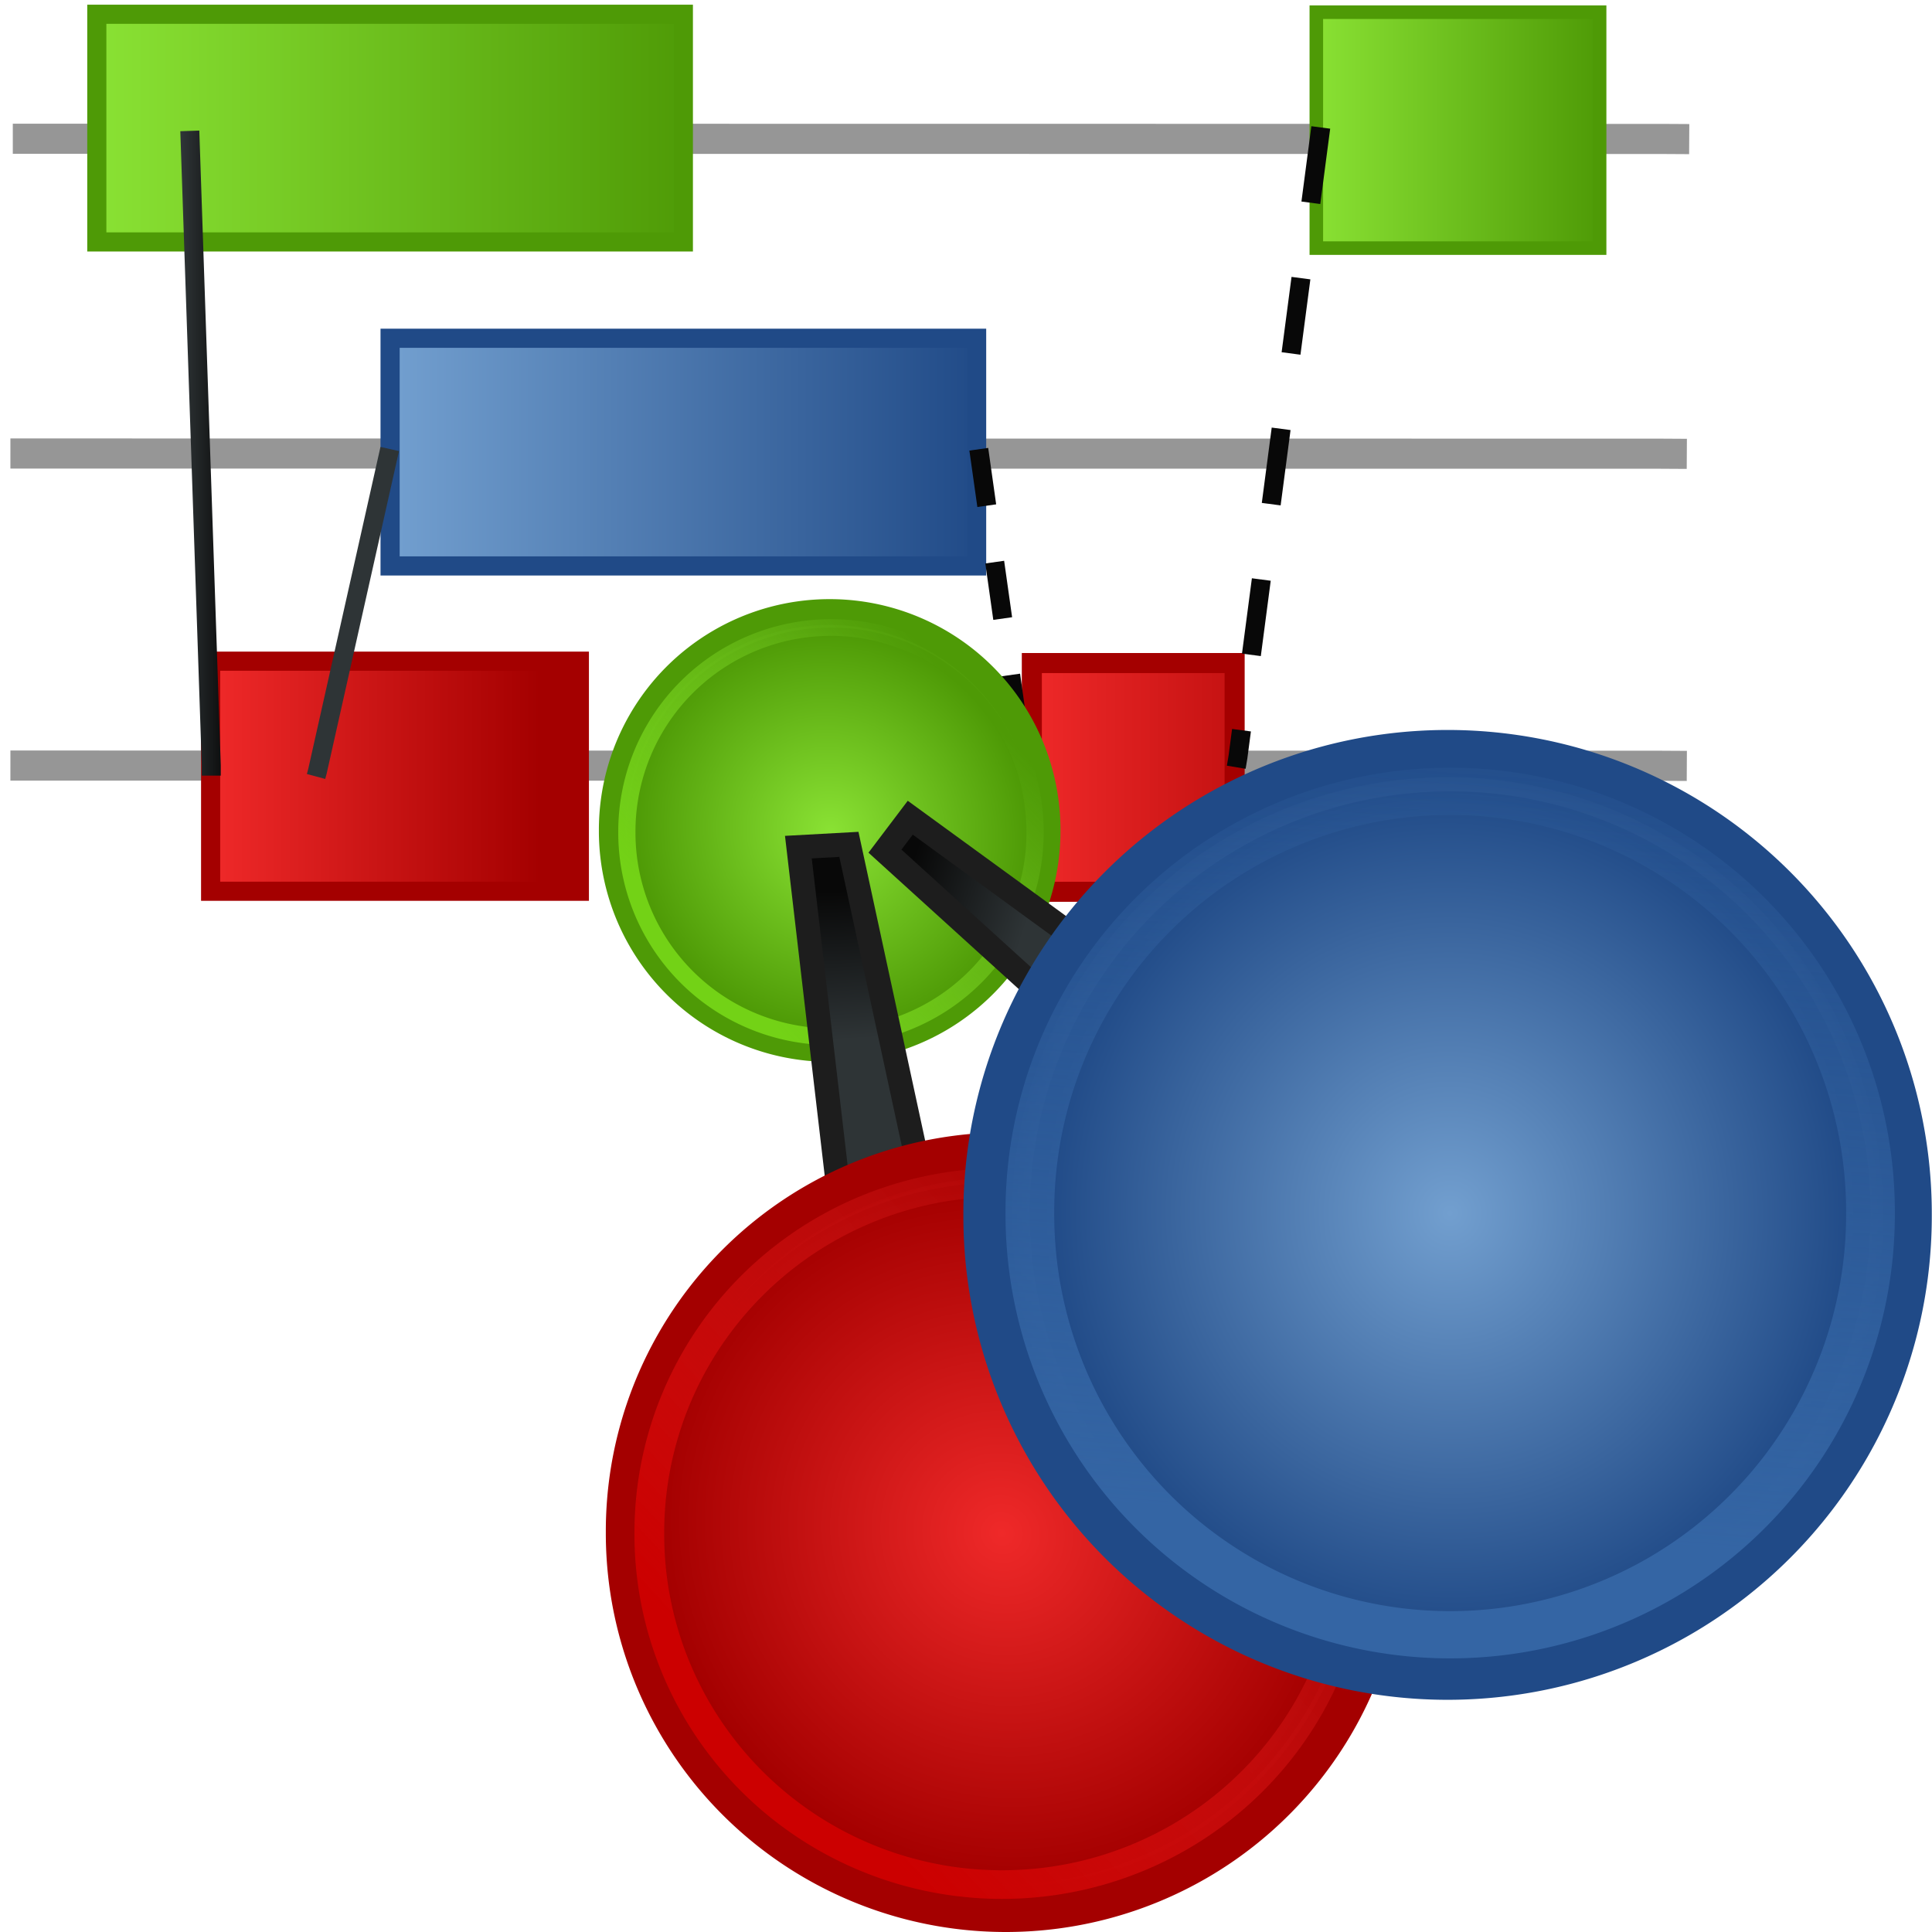 <?xml version="1.0" encoding="UTF-8" standalone="no"?>
<!-- Created with Inkscape (http://www.inkscape.org/) -->
<svg
   xmlns:svg="http://www.w3.org/2000/svg"
   xmlns="http://www.w3.org/2000/svg"
   xmlns:xlink="http://www.w3.org/1999/xlink"
   version="1.0"
   width="406.767"
   height="406.767"
   id="svg2">
  <defs
     id="defs4">
    <linearGradient
       id="linearGradient3300">
      <stop
         id="stop3302"
         style="stop-color:#7e8c91;stop-opacity:1"
         offset="0" />
      <stop
         id="stop3304"
         style="stop-color:#969696;stop-opacity:1"
         offset="1" />
    </linearGradient>
    <linearGradient
       id="linearGradient3269">
      <stop
         id="stop3271"
         style="stop-color:#cc0000;stop-opacity:1"
         offset="0" />
      <stop
         id="stop3273"
         style="stop-color:#a40000;stop-opacity:1"
         offset="1" />
    </linearGradient>
    <linearGradient
       id="linearGradient3263">
      <stop
         id="stop3265"
         style="stop-color:#cc0000;stop-opacity:1"
         offset="0" />
      <stop
         id="stop3267"
         style="stop-color:#ef2929;stop-opacity:0"
         offset="1" />
    </linearGradient>
    <linearGradient
       id="linearGradient3257">
      <stop
         id="stop3259"
         style="stop-color:#ef2929;stop-opacity:1"
         offset="0" />
      <stop
         id="stop3261"
         style="stop-color:#a40000;stop-opacity:1"
         offset="1" />
    </linearGradient>
    <linearGradient
       id="linearGradient3379">
      <stop
         id="stop3381"
         style="stop-color:#4e9a06;stop-opacity:1"
         offset="0" />
      <stop
         id="stop3383"
         style="stop-color:#4e9a06;stop-opacity:0"
         offset="1" />
    </linearGradient>
    <linearGradient
       id="linearGradient3309">
      <stop
         id="stop3311"
         style="stop-color:#73d216;stop-opacity:1"
         offset="0" />
      <stop
         id="stop3313"
         style="stop-color:#8ae234;stop-opacity:0"
         offset="1" />
    </linearGradient>
    <linearGradient
       id="linearGradient3281">
      <stop
         id="stop3283"
         style="stop-color:#3465a4;stop-opacity:1"
         offset="0" />
      <stop
         id="stop3285"
         style="stop-color:#3465a4;stop-opacity:0"
         offset="1" />
    </linearGradient>
    <linearGradient
       id="linearGradient3211">
      <stop
         id="stop3213"
         style="stop-color:#2e3436;stop-opacity:1"
         offset="0" />
      <stop
         id="stop3215"
         style="stop-color:#080808;stop-opacity:1"
         offset="1" />
    </linearGradient>
    <linearGradient
       id="linearGradient3195">
      <stop
         id="stop3197"
         style="stop-color:#8ae234;stop-opacity:1"
         offset="0" />
      <stop
         id="stop3199"
         style="stop-color:#4e9a06;stop-opacity:1"
         offset="1" />
    </linearGradient>
    <linearGradient
       id="linearGradient3175">
      <stop
         id="stop3177"
         style="stop-color:#729fcf;stop-opacity:1"
         offset="0" />
      <stop
         id="stop3185"
         style="stop-color:#204a87;stop-opacity:1"
         offset="1" />
    </linearGradient>
    <radialGradient
       cx="274.286"
       cy="365.219"
       r="134.286"
       fx="274.286"
       fy="365.219"
       id="radialGradient3183"
       xlink:href="#linearGradient3175"
       gradientUnits="userSpaceOnUse"
       gradientTransform="matrix(0.961,-8.7621346e-2,8.8342186e-2,1.032,-21.612,12.377)" />
    <radialGradient
       cx="274.286"
       cy="365.219"
       r="134.286"
       fx="274.286"
       fy="365.219"
       id="radialGradient3193"
       xlink:href="#linearGradient3195"
       gradientUnits="userSpaceOnUse"
       gradientTransform="matrix(1,0,0,1.032,0,-11.656)" />
    <radialGradient
       cx="274.286"
       cy="365.219"
       r="134.286"
       fx="274.286"
       fy="365.219"
       id="radialGradient3209"
       xlink:href="#linearGradient3195"
       gradientUnits="userSpaceOnUse"
       gradientTransform="matrix(1,0,0,1.032,0,-11.656)" />
    <linearGradient
       x1="183.786"
       y1="373.791"
       x2="183.786"
       y2="332.362"
       id="linearGradient3253"
       xlink:href="#linearGradient3211"
       gradientUnits="userSpaceOnUse"
       gradientTransform="matrix(0.931,-5.1058437e-2,0.125,0.753,66.132,178.021)" />
    <linearGradient
       x1="232.357"
       y1="340.219"
       x2="200.5"
       y2="325.934"
       id="linearGradient3255"
       xlink:href="#linearGradient3211"
       gradientUnits="userSpaceOnUse"
       gradientTransform="matrix(0.746,0,0,0.986,150.756,106.295)" />
    <radialGradient
       cx="274.286"
       cy="365.219"
       r="134.286"
       fx="274.286"
       fy="365.219"
       id="radialGradient3279"
       xlink:href="#linearGradient3175"
       gradientUnits="userSpaceOnUse"
       gradientTransform="matrix(0.961,-8.7621346e-2,8.8342186e-2,1.032,-21.612,12.377)" />
    <linearGradient
       x1="210.983"
       y1="464.038"
       x2="234.733"
       y2="165.752"
       id="linearGradient3287"
       xlink:href="#linearGradient3281"
       gradientUnits="userSpaceOnUse" />
    <radialGradient
       cx="274.286"
       cy="365.219"
       r="134.286"
       fx="274.286"
       fy="365.219"
       id="radialGradient3291"
       xlink:href="#linearGradient3195"
       gradientUnits="userSpaceOnUse"
       gradientTransform="matrix(0.767,-0.594,0.6,0.825,-155.276,226.753)" />
    <linearGradient
       x1="194.918"
       y1="451.448"
       x2="377.236"
       y2="285.458"
       id="linearGradient3315"
       xlink:href="#linearGradient3309"
       gradientUnits="userSpaceOnUse" />
    <radialGradient
       cx="274.286"
       cy="365.219"
       r="134.286"
       fx="274.286"
       fy="365.219"
       id="radialGradient3325"
       xlink:href="#linearGradient3175"
       gradientUnits="userSpaceOnUse"
       gradientTransform="matrix(0.961,-8.7621346e-2,8.8342186e-2,1.032,-21.612,12.377)" />
    <radialGradient
       cx="274.286"
       cy="365.219"
       r="134.286"
       fx="274.286"
       fy="365.219"
       id="radialGradient3327"
       xlink:href="#linearGradient3175"
       gradientUnits="userSpaceOnUse"
       gradientTransform="matrix(0.961,-8.7621346e-2,8.8342186e-2,1.032,-21.612,12.377)" />
    <linearGradient
       x1="210.983"
       y1="464.038"
       x2="234.733"
       y2="165.752"
       id="linearGradient3329"
       xlink:href="#linearGradient3281"
       gradientUnits="userSpaceOnUse" />
    <radialGradient
       cx="274.286"
       cy="365.219"
       r="134.286"
       fx="274.286"
       fy="365.219"
       id="radialGradient3331"
       xlink:href="#linearGradient3195"
       gradientUnits="userSpaceOnUse"
       gradientTransform="matrix(1,0,0,1.032,0,-11.656)" />
    <radialGradient
       cx="274.286"
       cy="365.219"
       r="134.286"
       fx="274.286"
       fy="365.219"
       id="radialGradient3333"
       xlink:href="#linearGradient3195"
       gradientUnits="userSpaceOnUse"
       gradientTransform="matrix(0.767,-0.594,0.6,0.825,-155.276,226.753)" />
    <linearGradient
       x1="194.918"
       y1="451.448"
       x2="377.236"
       y2="285.458"
       id="linearGradient3335"
       xlink:href="#linearGradient3309"
       gradientUnits="userSpaceOnUse" />
    <radialGradient
       cx="274.286"
       cy="365.219"
       r="134.286"
       fx="274.286"
       fy="365.219"
       id="radialGradient3359"
       xlink:href="#linearGradient3195"
       gradientUnits="userSpaceOnUse"
       gradientTransform="matrix(1,0,0,1.032,0,-11.656)" />
    <radialGradient
       cx="274.286"
       cy="365.219"
       r="134.286"
       fx="274.286"
       fy="365.219"
       id="radialGradient3361"
       xlink:href="#linearGradient3195"
       gradientUnits="userSpaceOnUse"
       gradientTransform="matrix(0.767,-0.594,0.6,0.825,-155.276,226.753)" />
    <linearGradient
       x1="194.918"
       y1="451.448"
       x2="377.236"
       y2="285.458"
       id="linearGradient3363"
       xlink:href="#linearGradient3309"
       gradientUnits="userSpaceOnUse" />
    <radialGradient
       cx="274.286"
       cy="365.219"
       r="134.286"
       fx="274.286"
       fy="365.219"
       id="radialGradient3367"
       xlink:href="#linearGradient3175"
       gradientUnits="userSpaceOnUse"
       gradientTransform="matrix(0.961,-8.7621346e-2,8.8342186e-2,1.032,-21.612,12.377)" />
    <linearGradient
       x1="210.983"
       y1="464.038"
       x2="234.733"
       y2="165.752"
       id="linearGradient3369"
       xlink:href="#linearGradient3281"
       gradientUnits="userSpaceOnUse" />
    <radialGradient
       cx="265.64"
       cy="373.056"
       r="134.286"
       fx="265.64"
       fy="373.056"
       id="radialGradient3375"
       xlink:href="#linearGradient3195"
       gradientUnits="userSpaceOnUse"
       gradientTransform="matrix(0.648,-0.743,0.715,0.664,-164.767,326.503)" />
    <linearGradient
       x1="231.556"
       y1="435.011"
       x2="361.346"
       y2="277.03"
       id="linearGradient3385"
       xlink:href="#linearGradient3379"
       gradientUnits="userSpaceOnUse" />
    <radialGradient
       cx="274.286"
       cy="365.219"
       r="134.286"
       fx="274.286"
       fy="365.219"
       id="radialGradient3391"
       xlink:href="#linearGradient3195"
       gradientUnits="userSpaceOnUse"
       gradientTransform="matrix(1,0,0,1.032,0,-11.656)" />
    <radialGradient
       cx="274.286"
       cy="365.219"
       r="134.286"
       fx="274.286"
       fy="365.219"
       id="radialGradient3393"
       xlink:href="#linearGradient3195"
       gradientUnits="userSpaceOnUse"
       gradientTransform="matrix(0.767,-0.594,0.6,0.825,-155.276,226.753)" />
    <linearGradient
       x1="194.918"
       y1="451.448"
       x2="377.236"
       y2="285.458"
       id="linearGradient3395"
       xlink:href="#linearGradient3309"
       gradientUnits="userSpaceOnUse" />
    <radialGradient
       cx="274.286"
       cy="365.219"
       r="134.286"
       fx="274.286"
       fy="365.219"
       id="radialGradient3397"
       xlink:href="#linearGradient3257"
       gradientUnits="userSpaceOnUse"
       gradientTransform="matrix(1,0,0,1.032,0,-11.656)" />
    <radialGradient
       cx="274.286"
       cy="365.219"
       r="134.286"
       fx="274.286"
       fy="365.219"
       id="radialGradient3399"
       xlink:href="#linearGradient3257"
       gradientUnits="userSpaceOnUse"
       gradientTransform="matrix(0.767,-0.594,0.6,0.825,-155.276,226.753)" />
    <linearGradient
       x1="194.918"
       y1="451.448"
       x2="377.236"
       y2="285.458"
       id="linearGradient3401"
       xlink:href="#linearGradient3263"
       gradientUnits="userSpaceOnUse" />
    <radialGradient
       cx="274.286"
       cy="365.219"
       r="134.286"
       fx="274.286"
       fy="365.219"
       id="radialGradient3403"
       xlink:href="#linearGradient3175"
       gradientUnits="userSpaceOnUse"
       gradientTransform="matrix(0.961,-8.7621346e-2,8.8342186e-2,1.032,-21.612,12.377)" />
    <radialGradient
       cx="274.286"
       cy="365.219"
       r="134.286"
       fx="274.286"
       fy="365.219"
       id="radialGradient3405"
       xlink:href="#linearGradient3195"
       gradientUnits="userSpaceOnUse"
       gradientTransform="matrix(0.767,-0.594,0.6,0.825,-155.276,226.753)" />
    <linearGradient
       x1="194.918"
       y1="451.448"
       x2="377.236"
       y2="285.458"
       id="linearGradient3407"
       xlink:href="#linearGradient3309"
       gradientUnits="userSpaceOnUse" />
    <radialGradient
       cx="274.286"
       cy="365.219"
       r="134.286"
       fx="274.286"
       fy="365.219"
       id="radialGradient3409"
       xlink:href="#linearGradient3195"
       gradientUnits="userSpaceOnUse"
       gradientTransform="matrix(1,0,0,1.032,0,-11.656)" />
    <linearGradient
       x1="36.071"
       y1="82.481"
       x2="45.357"
       y2="82.481"
       id="linearGradient3262"
       xlink:href="#linearGradient3211"
       gradientUnits="userSpaceOnUse"
       gradientTransform="matrix(1.051,0,0,1.717,114.045,229.235)" />
    <linearGradient
       x1="18.5"
       y1="38.909"
       x2="138.643"
       y2="38.909"
       id="linearGradient3270"
       xlink:href="#linearGradient3195"
       gradientUnits="userSpaceOnUse"
       gradientTransform="matrix(1.051,0,0,1.717,114.045,227.235)" />
    <linearGradient
       x1="155.899"
       y1="358.96"
       x2="221.185"
       y2="358.96"
       id="linearGradient3278"
       xlink:href="#linearGradient3257"
       gradientUnits="userSpaceOnUse"
       gradientTransform="matrix(1.051,0,0,1.717,-5.247,-171.086)" />
    <linearGradient
       x1="191.613"
       y1="314.674"
       x2="309.756"
       y2="314.674"
       id="linearGradient3286"
       xlink:href="#linearGradient3175"
       gradientUnits="userSpaceOnUse"
       gradientTransform="matrix(1.051,0,0,1.717,-5.247,-169.086)" />
    <linearGradient
       x1="155.899"
       y1="358.96"
       x2="221.185"
       y2="358.96"
       id="linearGradient3290"
       xlink:href="#linearGradient3257"
       gradientUnits="userSpaceOnUse"
       gradientTransform="matrix(1.159,0,0,1.707,150.065,-166.77)" />
    <linearGradient
       x1="18.5"
       y1="38.909"
       x2="138.643"
       y2="38.909"
       id="linearGradient3294"
       xlink:href="#linearGradient3195"
       gradientUnits="userSpaceOnUse"
       gradientTransform="matrix(0.507,0,0,1.779,380.801,225.457)" />
    <linearGradient
       x1="36.071"
       y1="82.481"
       x2="45.357"
       y2="82.481"
       id="linearGradient3298"
       xlink:href="#linearGradient3300"
       gradientUnits="userSpaceOnUse"
       gradientTransform="matrix(0.199,-0.405,3.962,2.0319391e-2,-42.079,386.685)" />
    <linearGradient
       x1="36.071"
       y1="82.481"
       x2="45.357"
       y2="82.481"
       id="linearGradient3308"
       xlink:href="#linearGradient3300"
       gradientUnits="userSpaceOnUse"
       gradientTransform="matrix(0.225,-0.234,4.47,1.1775408e-2,118.565,275.518)" />
    <linearGradient
       x1="36.071"
       y1="82.481"
       x2="45.357"
       y2="82.481"
       id="linearGradient3312"
       xlink:href="#linearGradient3300"
       gradientUnits="userSpaceOnUse"
       gradientTransform="matrix(0.199,-0.405,3.962,2.0319391e-2,-41.575,311.095)" />
    <linearGradient
       x1="36.071"
       y1="82.481"
       x2="45.357"
       y2="82.481"
       id="linearGradient3316"
       xlink:href="#linearGradient3300"
       gradientUnits="userSpaceOnUse"
       gradientTransform="matrix(0.199,-0.405,3.962,2.0319391e-2,-42.079,458.794)" />
    <linearGradient
       x1="36.071"
       y1="82.481"
       x2="45.357"
       y2="82.481"
       id="linearGradient3320"
       xlink:href="#linearGradient3211"
       gradientUnits="userSpaceOnUse"
       gradientTransform="matrix(1.045,0.653,-0.338,2.021,244.154,189.344)" />
    <linearGradient
       x1="36.071"
       y1="82.481"
       x2="45.357"
       y2="82.481"
       id="linearGradient3324"
       xlink:href="#linearGradient3211"
       gradientUnits="userSpaceOnUse"
       gradientTransform="matrix(0.875,0.677,-0.283,2.094,252.029,187.139)" />
    <linearGradient
       x1="36.071"
       y1="82.481"
       x2="45.357"
       y2="82.481"
       id="linearGradient3328"
       xlink:href="#linearGradient3211"
       gradientUnits="userSpaceOnUse"
       gradientTransform="matrix(1.051,0,0,1.717,114.045,229.235)" />
  </defs>
  <g
     transform="translate(-113.542,-230.765)"
     id="layer1">
    <path
       d="M 115.732,391.947 L 463.009,391.99 L 468.688,392.023"
       id="path3314"
       style="fill:none;fill-rule:evenodd;stroke:url(#linearGradient3316);stroke-width:6.338;stroke-linecap:butt;stroke-linejoin:miter;stroke-miterlimit:4;stroke-dasharray:none;stroke-opacity:1" />
    <path
       d="M 116.238,259.976 L 463.514,260.018 L 469.193,260.051"
       id="path3310"
       style="fill:none;fill-rule:evenodd;stroke:url(#linearGradient3312);stroke-width:6.338;stroke-linecap:butt;stroke-linejoin:miter;stroke-miterlimit:4;stroke-dasharray:none;stroke-opacity:1" />
    <path
       d="M 115.732,326.245 L 463.009,326.287 L 468.688,326.321"
       id="path3296"
       style="fill:none;fill-rule:evenodd;stroke:url(#linearGradient3298);stroke-width:6.338;stroke-linecap:butt;stroke-linejoin:miter;stroke-miterlimit:4;stroke-dasharray:none;stroke-opacity:1" />
    <rect
       width="123.491"
       height="47.937"
       x="133.926"
       y="233.766"
       id="rect2446"
       style="fill:url(#linearGradient3270);fill-opacity:1;fill-rule:evenodd;stroke:#4e9a06;stroke-width:4.03;stroke-miterlimit:4;stroke-dasharray:none;stroke-opacity:1" />
    <rect
       width="123.491"
       height="47.937"
       x="195.672"
       y="301.982"
       id="rect2448"
       style="fill:url(#linearGradient3286);fill-opacity:1;fill-rule:evenodd;stroke:#204a87;stroke-width:4.03;stroke-miterlimit:4;stroke-dasharray:none;stroke-opacity:1" />
    <rect
       width="77.633"
       height="48.438"
       x="157.888"
       y="369.972"
       id="rect2452"
       style="fill:url(#linearGradient3278);fill-opacity:1;fill-rule:evenodd;stroke:#a40000;stroke-width:4.03;stroke-miterlimit:4;stroke-dasharray:none;stroke-opacity:1" />
    <path
       d="M 153.504,258.324 L 158.022,391.883 L 158.022,394.073"
       id="path2454"
       style="fill:none;fill-rule:evenodd;stroke:url(#linearGradient3262);stroke-width:4;stroke-linecap:butt;stroke-linejoin:miter;stroke-miterlimit:4;stroke-dasharray:none;stroke-opacity:1" />
    <rect
       width="42.698"
       height="48.157"
       x="330.787"
       y="370.365"
       id="rect3288"
       style="fill:url(#linearGradient3290);fill-opacity:1;fill-rule:evenodd;stroke:#a40000;stroke-width:4.221;stroke-miterlimit:4;stroke-dasharray:none;stroke-opacity:1" />
    <rect
       width="59.645"
       height="49.67"
       x="390.683"
       y="233.334"
       id="rect3292"
       style="fill:url(#linearGradient3294);fill-opacity:1;fill-rule:evenodd;stroke:#4e9a06;stroke-width:2.851;stroke-miterlimit:4;stroke-dasharray:none;stroke-opacity:1" />
    <path
       d="M 195.596,325.299 L 180.378,393.152 L 180.084,394.247"
       id="path3318"
       style="fill:none;fill-rule:evenodd;stroke:url(#linearGradient3320);stroke-width:4;stroke-linecap:butt;stroke-linejoin:miter;stroke-miterlimit:4;stroke-dasharray:none;stroke-opacity:1" />
    <path
       d="M 319.619,325.35 L 328.845,390.695 L 328.958,391.778"
       id="path3322"
       style="fill:none;fill-rule:evenodd;stroke:url(#linearGradient3324);stroke-width:4;stroke-linecap:butt;stroke-linejoin:miter;stroke-miterlimit:4;stroke-dasharray:12, 12;stroke-dashoffset:0;stroke-opacity:1" />
    <path
       d="M 391.619,257.596 L 374.184,390.155 L 373.826,392.303"
       id="path3326"
       style="fill:none;fill-rule:evenodd;stroke:url(#linearGradient3328);stroke-width:4;stroke-linecap:butt;stroke-linejoin:miter;stroke-miterlimit:4;stroke-dasharray:16, 16;stroke-dashoffset:0;stroke-opacity:1" />
    <path
       d="M 408.571,365.219 A 134.286,138.571 0 1 1 140,365.219 A 134.286,138.571 0 1 1 408.571,365.219 z"
       transform="matrix(0.341,0,0,0.331,194.692,284.729)"
       id="path3355"
       style="fill:url(#radialGradient3409);fill-opacity:1;fill-rule:evenodd;stroke:#4e9a06;stroke-width:16.422;stroke-linecap:butt;stroke-linejoin:miter;stroke-miterlimit:4;stroke-dasharray:none;stroke-opacity:1" />
    <path
       d="M 408.571,365.219 A 134.286,138.571 0 1 1 140,365.219 A 134.286,138.571 0 1 1 408.571,365.219 z"
       transform="matrix(0.32,0,0,0.31,200.723,292.739)"
       id="path3357"
       style="fill:url(#radialGradient3405);fill-opacity:1;fill-rule:evenodd;stroke:url(#linearGradient3407);stroke-width:11.329;stroke-linecap:butt;stroke-linejoin:miter;stroke-miterlimit:4;stroke-dasharray:none;stroke-opacity:1" />
    <path
       d="M 281.633,409.123 L 291.219,491.144 L 309.66,489.047 L 292.272,408.539 L 281.633,409.123 z"
       id="path3169"
       style="fill:url(#linearGradient3253);fill-opacity:1;fill-rule:evenodd;stroke:#1d1d1d;stroke-width:5.048;stroke-linecap:butt;stroke-linejoin:miter;stroke-miterlimit:4;stroke-dasharray:none;stroke-opacity:1" />
    <path
       d="M 408.571,365.219 A 134.286,138.571 0 1 1 140,365.219 A 134.286,138.571 0 1 1 408.571,365.219 z"
       transform="matrix(0.591,0,0,0.572,163.205,344.451)"
       id="path3387"
       style="fill:url(#radialGradient3397);fill-opacity:1;fill-rule:evenodd;stroke:#a40000;stroke-width:16.422;stroke-linecap:butt;stroke-linejoin:miter;stroke-miterlimit:4;stroke-dasharray:none;stroke-opacity:1" />
    <path
       d="M 299.864,409.967 L 371.223,474.742 L 378.678,456.436 L 305.19,402.927 L 299.864,409.967 z"
       id="path3173"
       style="fill:url(#linearGradient3255);fill-opacity:1;fill-rule:evenodd;stroke:#1d1d1d;stroke-width:5.144;stroke-linecap:butt;stroke-linejoin:miter;stroke-miterlimit:4;stroke-dasharray:none;stroke-opacity:1" />
    <path
       d="M 408.571,365.219 A 134.286,138.571 0 1 1 140,365.219 A 134.286,138.571 0 1 1 408.571,365.219 z"
       transform="matrix(0.553,0,0,0.532,172.834,359.333)"
       id="path3389"
       style="fill:url(#radialGradient3399);fill-opacity:1;fill-rule:evenodd;stroke:url(#linearGradient3401);stroke-width:11.329;stroke-linecap:butt;stroke-linejoin:miter;stroke-miterlimit:4;stroke-dasharray:none;stroke-opacity:1" />
    <path
       d="M 408.571,365.219 A 134.286,138.571 0 1 1 140,365.219 A 134.286,138.571 0 1 1 408.571,365.219 z"
       transform="matrix(0.721,0,0,0.699,220.559,231.262)"
       id="path3157"
       style="fill:url(#radialGradient3403);fill-opacity:1;fill-rule:evenodd;stroke:#204a87;stroke-width:14.219;stroke-linecap:butt;stroke-linejoin:miter;stroke-miterlimit:4;stroke-dasharray:none;stroke-opacity:1" />
    <path
       d="M 408.571,365.219 A 134.286,138.571 0 1 1 140,365.219 A 134.286,138.571 0 1 1 408.571,365.219 z"
       transform="matrix(0.659,0,0,0.639,238.112,252.787)"
       id="path3277"
       style="fill:url(#radialGradient3367);fill-opacity:1;fill-rule:evenodd;stroke:url(#linearGradient3369);stroke-width:15.561;stroke-linecap:butt;stroke-linejoin:miter;stroke-miterlimit:4;stroke-dasharray:none;stroke-opacity:1" />
  </g>
</svg>
